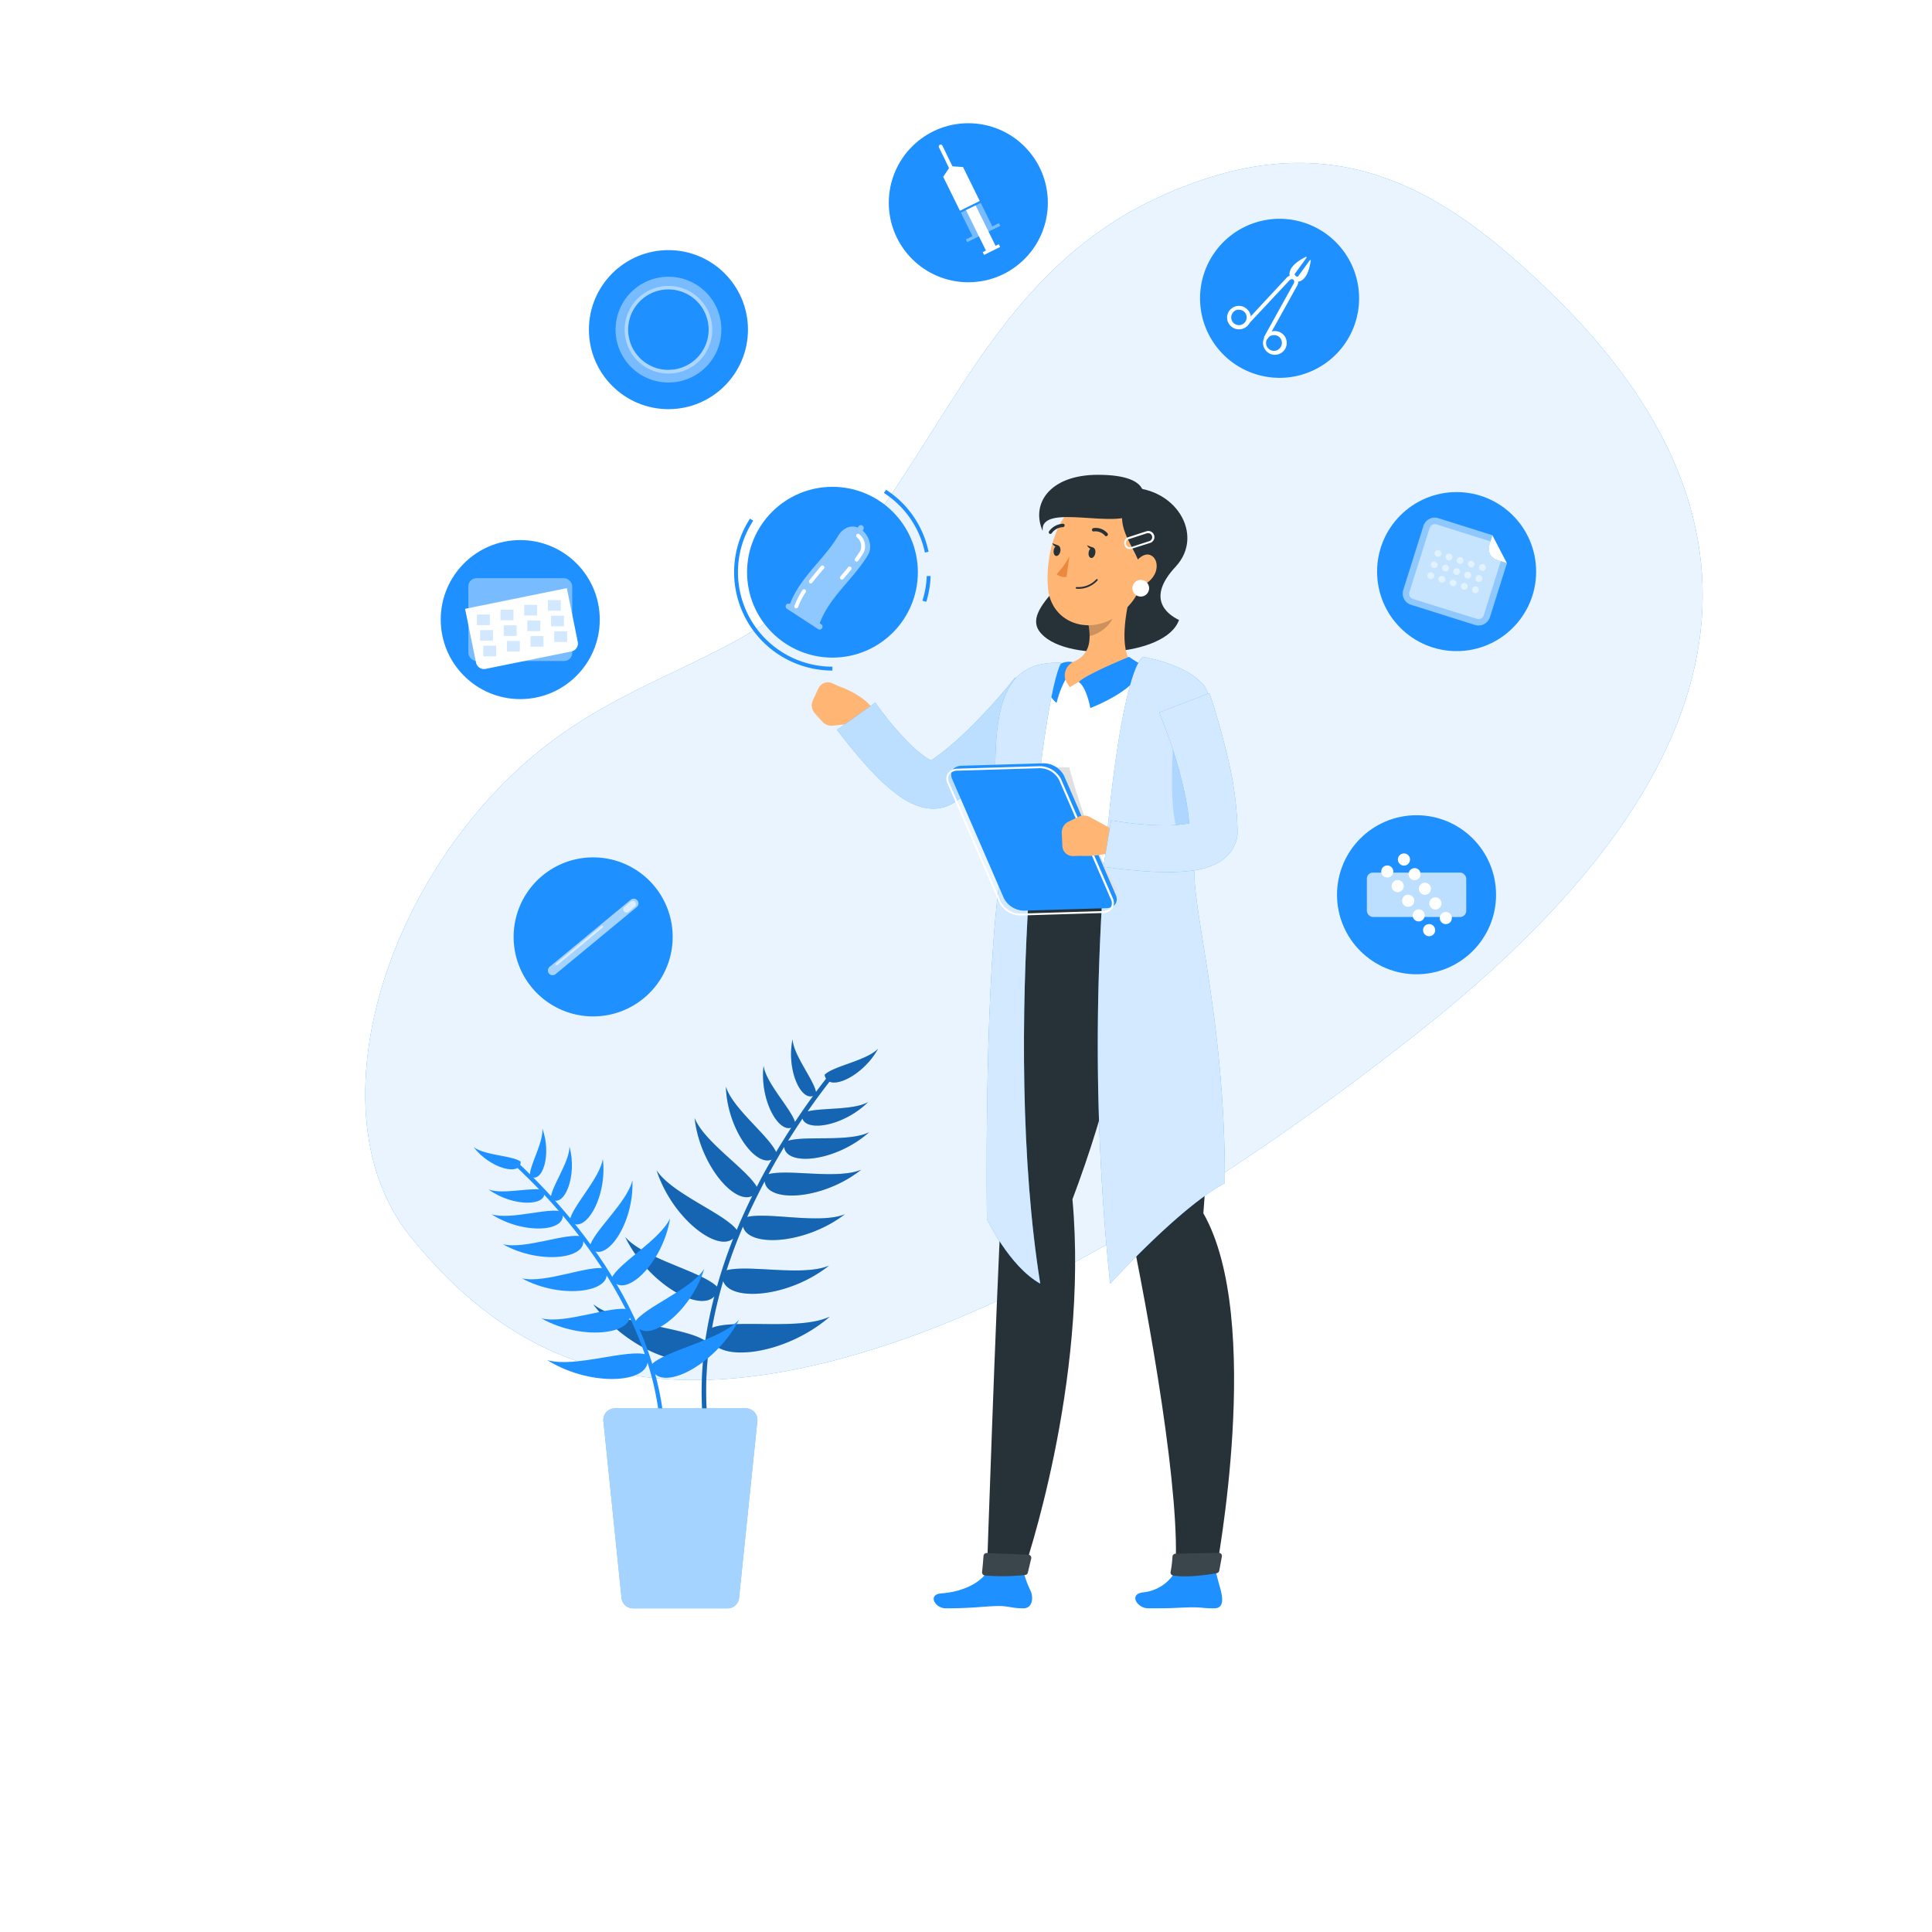 <svg class="animated" id="freepik_stories-contraception-methods" xmlns="http://www.w3.org/2000/svg" viewBox="0 0 500 500" version="1.1" xmlns:xlink="http://www.w3.org/1999/xlink" xmlns:svgjs="http://svgjs.com/svgjs"><style>svg#freepik_stories-contraception-methods:not(.animated) .animable {opacity: 0;}svg#freepik_stories-contraception-methods.animated #freepik--contraception-methods--inject-69 {animation: 1.5s Infinite  linear wind;animation-delay: 0s;}svg#freepik_stories-contraception-methods.animated #freepik--Character--inject-69 {animation: 1.5s Infinite  linear floating;animation-delay: 0s;}            @keyframes wind {                0% {                    transform: rotate( 0deg );                }                25% {                    transform: rotate( 1deg );                }                75% {                    transform: rotate( -1deg );                }            }                    @keyframes floating {                0% {                    opacity: 1;                    transform: translateY(0px);                }                50% {                    transform: translateY(-10px);                }                100% {                    opacity: 1;                    transform: translateY(0px);                }            }        .animator-hidden { display: none; }</style><g id="freepik--background-simple--inject-69" class="animable" style="transform-origin: 267.587px 199.665px;"><path d="M106.09,319.86c-23.77-29.66-9-85.76,27-119.87,31.44-29.75,65.25-26.63,92.7-65,25.58-35.75,39.05-74,87.62-89.17C351.64,33.9,377.82,53.08,401,75.44c63.42,61.16,49.62,125.45-33.24,191.18C328.16,298,276.15,332.78,229.3,348.13,173.08,366.55,135.55,356.64,106.09,319.86Z" style="fill: #1e90ff; transform-origin: 267.587px 199.665px;" id="elu5uwaqhyxp" class="animable"></path><g id="elpj14b9b9le"><path d="M106.09,319.86c-23.77-29.66-9-85.76,27-119.87,31.44-29.75,65.25-26.63,92.7-65,25.58-35.75,39.05-74,87.62-89.17C351.64,33.9,377.82,53.08,401,75.44c63.42,61.16,49.62,125.45-33.24,191.18C328.16,298,276.15,332.78,229.3,348.13,173.08,366.55,135.55,356.64,106.09,319.86Z" style="fill: rgb(255, 255, 255); opacity: 0.9; transform-origin: 267.587px 199.665px;" class="animable" id="eltf8ksed9cbr"></path></g></g><g id="freepik--Shadow--inject-69" class="animable animator-hidden" style="transform-origin: 250px 416.24px;"><ellipse id="freepik--path--inject-69" cx="250" cy="416.24" rx="193.89" ry="11.32" style="fill: rgb(245, 245, 245); transform-origin: 250px 416.24px;" class="animable"></ellipse></g><g id="freepik--contraception-methods--inject-69" class="animable" style="transform-origin: 257.39px 146.97px;"><g id="elbi5rtunglri"><circle cx="250.6" cy="52.47" r="20.58" style="fill: #1e90ff; transform-origin: 250.6px 52.47px; transform: rotate(-2.85deg);" class="animable" id="el22kohm2olfaj"></circle></g><polygon points="253.56 52.01 248.43 54.54 244.1 45.76 245.93 43.01 249.23 43.23 253.56 52.01" style="fill: rgb(255, 255, 255); transform-origin: 248.83px 48.775px;" id="elyoqcx71gfl" class="animable"></polygon><path d="M246.47,44.6a.51.51,0,0,1-.45-.27L243,38.14a.5.5,0,0,1,.9-.44l3,6.18a.5.5,0,0,1-.23.67A.42.42,0,0,1,246.47,44.6Z" style="fill: rgb(255, 255, 255); transform-origin: 244.95px 41.01px;" id="eld5aqffop9hg" class="animable"></path><g id="elmn3zvnoo43k"><polygon points="256.81 58.59 253.81 52.5 248.68 55.03 251.68 61.12 249.96 61.97 250.31 62.67 258.87 58.44 258.53 57.74 256.81 58.59" style="fill: rgb(255, 255, 255); opacity: 0.4; transform-origin: 253.775px 57.585px;" class="animable" id="el4wgkxoa3pw3"></polygon></g><polygon points="257.65 63.62 252.49 53.16 250 54.38 255.16 64.84 254.32 65.26 254.68 65.97 258.83 63.92 258.48 63.2 257.65 63.62" style="fill: rgb(255, 255, 255); transform-origin: 254.415px 59.565px;" id="elj43rpvi7ehh" class="animable"></polygon><path d="M347.82,89.28a20.58,20.58,0,1,1-4.59-28.74A20.58,20.58,0,0,1,347.82,89.28Z" style="fill: #1e90ff; transform-origin: 331.155px 77.205px;" id="els4173d86kc" class="animable"></path><path d="M338.13,66.69,334.28,72a.16.16,0,0,1-.26,0c-.38-.65-1.23-2.91,3.91-5.53A.16.16,0,0,1,338.13,66.69Z" style="fill: rgb(255, 255, 255); transform-origin: 335.934px 69.263px;" id="elz99a20jafqa" class="animable"></path><path d="M327.65,87.79a.53.53,0,0,1-.24-.06.49.49,0,0,1-.19-.68l7.59-13.69a.87.87,0,0,0,0-.91l-.7-1a.49.49,0,0,1,.13-.69.5.5,0,0,1,.69.12l.7,1a1.87,1.87,0,0,1,.1,2l-7.6,13.7A.5.5,0,0,1,327.65,87.79Z" style="fill: rgb(255, 255, 255); transform-origin: 331.562px 79.233px;" id="elvgkkot892si" class="animable"></path><path d="M329.7,91.81a3.07,3.07,0,1,1,.48,0A2.59,2.59,0,0,1,329.7,91.81Zm0-5.06a1.83,1.83,0,0,0-.33,0,2,2,0,0,0-1.32.82,2,2,0,0,0,.45,2.83,2,2,0,0,0,2.84-.45h0a2,2,0,0,0-1.64-3.22Z" style="fill: rgb(255, 255, 255); transform-origin: 329.94px 88.75px;" id="el8ymstmvsrxc" class="animable"></path><path d="M339,67.31l-3.85,5.31a.15.15,0,0,0,.08.24c.74.17,3.16.26,4-5.44A.15.15,0,0,0,339,67.31Z" style="fill: rgb(255, 255, 255); transform-origin: 337.173px 70.099px;" id="eljlfdmkcj9cn" class="animable"></path><path d="M322.67,84.18a.48.48,0,0,1-.34-.14.48.48,0,0,1,0-.7L333,71.85a1.85,1.85,0,0,1,1.89-.51l1.17.35a.49.49,0,0,1,.34.62.5.5,0,0,1-.62.33l-1.17-.35a.87.87,0,0,0-.88.24L323,84A.52.52,0,0,1,322.67,84.18Z" style="fill: rgb(255, 255, 255); transform-origin: 329.301px 77.72px;" id="el3odq1ic21ch" class="animable"></path><path d="M320.61,85.23a3,3,0,0,1-1.77-.58,3,3,0,0,1-.68-4.24h0a3.05,3.05,0,0,1,2-1.21,3,3,0,0,1,2.25.54,3,3,0,0,1-1.3,5.45A3.88,3.88,0,0,1,320.61,85.23Zm0-5.07a1.84,1.84,0,0,0-.33,0A2,2,0,0,0,319,81h0a2,2,0,1,0,2.84-.45A2,2,0,0,0,320.62,80.16Zm-2.06.55h0Z" style="fill: rgb(255, 255, 255); transform-origin: 320.642px 82.196px;" id="el2f2ysh5sm2b" class="animable"></path><g id="elaq3sfq1ian"><circle cx="376.97" cy="147.93" r="20.58" style="fill: #1e90ff; transform-origin: 376.97px 147.93px; transform: rotate(-14.13deg);" class="animable" id="elg3ct4u3fg8o"></circle></g><g id="el5hsm0n4q9tk"><path d="M390,145.74l-4.41,14a3.09,3.09,0,0,1-3.85,2l-16.58-5.22a3.07,3.07,0,0,1-2-3.85l5.22-16.57a3.07,3.07,0,0,1,3.85-2l14,4.41-.8,2.56a3.07,3.07,0,0,0,2,3.85Z" style="fill: rgb(255, 255, 255); opacity: 0.5; transform-origin: 376.509px 147.918px;" class="animable" id="el86ipzp1sq8x"></path></g><g id="eltbs40f34ac"><path d="M388.4,145.24l-4.41,14a1.41,1.41,0,0,1-1.76.92L365.66,155a1.42,1.42,0,0,1-.92-1.76L370,136.62a1.4,1.4,0,0,1,1.76-.91l14,4.41-.3,1a3.07,3.07,0,0,0,2,3.85Z" style="fill: rgb(255, 255, 255); opacity: 0.5; transform-origin: 376.54px 147.933px;" class="animable" id="elbz6qp9diufw"></path></g><g id="eliwzs46zsh8"><path d="M377.81,148.2a.88.88,0,1,1-.57-1.11A.89.89,0,0,1,377.81,148.2Z" style="fill: rgb(255, 255, 255); opacity: 0.5; transform-origin: 376.972px 147.928px;" class="animable" id="eliq39x5fza8"></path></g><g id="ely67oytju8um"><path d="M376.91,151.08a.88.88,0,0,1-1.11.58.9.9,0,0,1-.58-1.11.89.89,0,0,1,1.69.53Z" style="fill: rgb(255, 255, 255); opacity: 0.5; transform-origin: 376.056px 150.856px;" class="animable" id="elsiuw7ijodss"></path></g><g id="ell6540shiqje"><path d="M378.72,145.32a.88.88,0,1,1-.57-1.11A.88.88,0,0,1,378.72,145.32Z" style="fill: rgb(255, 255, 255); opacity: 0.5; transform-origin: 377.883px 145.049px;" class="animable" id="elk5ekambfk6"></path></g><g id="els2u83l3039e"><path d="M380.7,149.11a.88.88,0,0,1-1.11.57.88.88,0,0,1,.53-1.68A.89.89,0,0,1,380.7,149.11Z" style="fill: rgb(255, 255, 255); opacity: 0.5; transform-origin: 379.857px 148.841px;" class="animable" id="el3maobvv6esv"></path></g><g id="el0f3ujpts7tw"><path d="M379.79,152a.88.88,0,1,1-1.68-.53.88.88,0,0,1,1.68.53Z" style="fill: rgb(255, 255, 255); opacity: 0.5; transform-origin: 378.95px 151.735px;" class="animable" id="el8alvm8ooq1v"></path></g><g id="elffuc80unbsp"><path d="M381.61,146.22a.88.88,0,0,1-1.11.58.9.9,0,0,1-.58-1.11.89.89,0,0,1,1.69.53Z" style="fill: rgb(255, 255, 255); opacity: 0.5; transform-origin: 380.756px 145.996px;" class="animable" id="elmnt6sn6zei"></path></g><g id="elfv8fm43k6bu"><path d="M383.58,150a.88.88,0,0,1-1.68-.52.88.88,0,1,1,1.68.52Z" style="fill: rgb(255, 255, 255); opacity: 0.5; transform-origin: 382.75px 149.707px;" class="animable" id="elgy9q0ylvmpr"></path></g><g id="eloarz0wuwhcq"><path d="M382.67,152.9a.88.88,0,1,1-.57-1.11A.89.89,0,0,1,382.67,152.9Z" style="fill: rgb(255, 255, 255); opacity: 0.5; transform-origin: 381.832px 152.628px;" class="animable" id="elh0w57i98p46"></path></g><g id="el1lejvlcnb4r"><path d="M384.49,147.13a.88.88,0,1,1-.58-1.11A.89.89,0,0,1,384.49,147.13Z" style="fill: rgb(255, 255, 255); opacity: 0.5; transform-origin: 383.651px 146.861px;" class="animable" id="el1pg413d99dr"></path></g><g id="elub2sy3gdsb8"><path d="M374.93,147.29a.88.88,0,1,1-.58-1.11A.89.89,0,0,1,374.93,147.29Z" style="fill: rgb(255, 255, 255); opacity: 0.5; transform-origin: 374.091px 147.021px;" class="animable" id="eleyjbma4frna"></path></g><g id="eluo43bi7yyho"><path d="M374,150.18a.88.88,0,1,1-.57-1.11A.88.88,0,0,1,374,150.18Z" style="fill: rgb(255, 255, 255); opacity: 0.5; transform-origin: 373.163px 149.908px;" class="animable" id="el5dfzev5vwab"></path></g><g id="eloq6hxfv53vj"><path d="M375.84,144.41a.88.88,0,0,1-1.11.57.88.88,0,0,1,.53-1.68A.89.89,0,0,1,375.84,144.41Z" style="fill: rgb(255, 255, 255); opacity: 0.5; transform-origin: 374.998px 144.141px;" class="animable" id="elag56mi6a0nu"></path></g><g id="elurnt1bjtnl"><path d="M372.05,146.38a.88.88,0,0,1-1.11.58.9.9,0,0,1-.58-1.11.89.89,0,0,1,1.69.53Z" style="fill: rgb(255, 255, 255); opacity: 0.5; transform-origin: 371.196px 146.156px;" class="animable" id="elv4fipcuv5k"></path></g><g id="elherbyoihoq8"><path d="M371.14,149.27a.88.88,0,0,1-1.11.57.88.88,0,0,1,.53-1.68A.89.89,0,0,1,371.14,149.27Z" style="fill: rgb(255, 255, 255); opacity: 0.5; transform-origin: 370.297px 149.001px;" class="animable" id="el6vj55lfes4f"></path></g><g id="elo8xztg3brkp"><path d="M373,143.5a.88.88,0,1,1-.57-1.11A.89.89,0,0,1,373,143.5Z" style="fill: rgb(255, 255, 255); opacity: 0.5; transform-origin: 372.162px 143.229px;" class="animable" id="elbros2d5kalv"></path></g><path d="M386.23,138.52l-.81,2.56a3.09,3.09,0,0,0,2,3.85l2.56.81Z" style="fill: rgb(255, 255, 255); transform-origin: 387.631px 142.13px;" id="elb8mhyy617i" class="animable"></path><g id="eliwp4ob88m9m"><circle cx="172.99" cy="85.31" r="20.58" style="fill: #1e90ff; transform-origin: 172.99px 85.31px; transform: rotate(-22.5deg);" class="animable" id="elhtvta6hd62v"></circle></g><g id="elfganvro0keo"><g style="opacity: 0.4; transform-origin: 173px 85.31px;" class="animable" id="el21bbzrte8gl"><path d="M173,71.62a13.69,13.69,0,1,0,13.69,13.69A13.68,13.68,0,0,0,173,71.62Zm0,24.1A10.42,10.42,0,1,1,183.4,85.31,10.41,10.41,0,0,1,173,95.72Z" style="fill: rgb(255, 255, 255); transform-origin: 173px 85.31px;" id="el7sepnjixav3" class="animable"></path></g></g><g id="el1zcn5u6getv"><g style="opacity: 0.4; transform-origin: 173px 85.34px;" class="animable" id="elnlvi1yw1ejf"><path d="M173,74a11.34,11.34,0,1,0,11.34,11.34A11.34,11.34,0,0,0,173,74Zm0,21.75A10.42,10.42,0,1,1,183.4,85.31,10.41,10.41,0,0,1,173,95.72Z" style="fill: rgb(255, 255, 255); transform-origin: 173px 85.34px;" id="el1j4z1cdf2dt" class="animable"></path></g></g><g id="elvrakri79bf"><circle cx="366.6" cy="231.56" r="20.58" style="fill: #1e90ff; transform-origin: 366.6px 231.56px; transform: rotate(-80.59deg);" class="animable" id="elcm3f493boj"></circle></g><g id="elfxhilokq48q"><rect x="353.74" y="225.82" width="25.72" height="11.5" rx="1.58" style="fill: rgb(255, 255, 255); opacity: 0.7; transform-origin: 366.6px 231.57px; transform: rotate(54.41deg);" class="animable" id="el5oz641gde3l"></rect></g><path d="M369.68,231.29a1.57,1.57,0,1,1,.36-2.19A1.58,1.58,0,0,1,369.68,231.29Z" style="fill: rgb(255, 255, 255); transform-origin: 368.762px 230.015px;" id="elbcld7ax9kt9" class="animable"></path><path d="M365.35,234.39a1.57,1.57,0,1,1,.36-2.19A1.56,1.56,0,0,1,365.35,234.39Z" style="fill: rgb(255, 255, 255); transform-origin: 364.436px 233.115px;" id="elpvca324gp7" class="animable"></path><path d="M372.39,235.08a1.57,1.57,0,1,1,.36-2.19A1.57,1.57,0,0,1,372.39,235.08Z" style="fill: rgb(255, 255, 255); transform-origin: 371.474px 233.805px;" id="el8u1fuw34z6b" class="animable"></path><path d="M368.06,238.17a1.56,1.56,0,1,1,.36-2.18A1.56,1.56,0,0,1,368.06,238.17Z" style="fill: rgb(255, 255, 255); transform-origin: 367.153px 236.901px;" id="elzswaoofjnpj" class="animable"></path><path d="M375.1,238.86a1.57,1.57,0,1,1,.36-2.18A1.58,1.58,0,0,1,375.1,238.86Z" style="fill: rgb(255, 255, 255); transform-origin: 374.177px 237.588px;" id="elt2pq4ps053h" class="animable"></path><path d="M370.77,242a1.57,1.57,0,1,1,.36-2.19A1.57,1.57,0,0,1,370.77,242Z" style="fill: rgb(255, 255, 255); transform-origin: 369.854px 240.725px;" id="el403uoh1kcgp" class="animable"></path><path d="M367,227.5a1.56,1.56,0,1,1,.36-2.18A1.57,1.57,0,0,1,367,227.5Z" style="fill: rgb(255, 255, 255); transform-origin: 366.091px 226.231px;" id="el5hf7khc9uud" class="animable"></path><path d="M362.64,230.6a1.57,1.57,0,1,1,.36-2.18A1.55,1.55,0,0,1,362.64,230.6Z" style="fill: rgb(255, 255, 255); transform-origin: 361.723px 229.328px;" id="el7s5qxex0xba" class="animable"></path><path d="M364.26,223.72a1.57,1.57,0,1,1,.36-2.19A1.58,1.58,0,0,1,364.26,223.72Z" style="fill: rgb(255, 255, 255); transform-origin: 363.342px 222.445px;" id="el60r42wkwbb" class="animable"></path><path d="M359.93,226.81a1.56,1.56,0,1,1,.36-2.18A1.55,1.55,0,0,1,359.93,226.81Z" style="fill: rgb(255, 255, 255); transform-origin: 359.025px 225.541px;" id="el3av65p0lbck" class="animable"></path><path d="M166.62,258.33a20.58,20.58,0,1,1,2.73-29A20.58,20.58,0,0,1,166.62,258.33Z" style="fill: #1e90ff; transform-origin: 153.509px 242.467px;" id="el5ofznpwt9y2" class="animable"></path><g id="ely6lay7o9xi"><path d="M142.07,251.94h0a1.23,1.23,0,0,1,.16-1.72l21-17.36a1.22,1.22,0,0,1,1.72.16h0a1.22,1.22,0,0,1-.16,1.72l-21,17.36A1.22,1.22,0,0,1,142.07,251.94Z" style="fill: rgb(255, 255, 255); opacity: 0.6; transform-origin: 153.512px 242.48px;" class="animable" id="elz5xlykj4g7"></path></g><g id="el1db5n4iqvv9"><path d="M161.49,235.87h0a.82.82,0,0,1,.11-1.16l1.64-1.36a.83.83,0,0,1,1.16.11h0a.84.84,0,0,1-.11,1.16L162.64,236A.81.81,0,0,1,161.49,235.87Z" style="fill: rgb(255, 255, 255); opacity: 0.6; transform-origin: 162.941px 234.673px;" class="animable" id="el5ldq5n3rpsr"></path></g><g id="el0xfigpa0f0ac"><path d="M143.87,249.75h0a.28.28,0,0,1,0-.39l11.73-9.71a.28.28,0,0,1,.39,0h0a.28.28,0,0,1,0,.39l-11.73,9.71A.28.28,0,0,1,143.87,249.75Z" style="fill: rgb(255, 255, 255); opacity: 0.6; transform-origin: 149.93px 244.7px;" class="animable" id="elw4jcl72r6i"></path></g><g id="elvxgfs04wi9p"><circle cx="134.64" cy="160.35" r="20.58" style="fill: #1e90ff; transform-origin: 134.64px 160.35px; transform: rotate(-86.46deg);" class="animable" id="elx0iu4p7cid"></circle></g><g id="el3tqn4y7rfa4"><rect x="121.21" y="149.63" width="26.88" height="21.44" rx="2.1" style="fill: rgb(255, 255, 255); opacity: 0.4; transform-origin: 134.65px 160.35px; transform: rotate(-11.49deg);" class="animable" id="elibq71wcoxs"></rect></g><path d="M120.36,157.56l2.83,13.91a2.11,2.11,0,0,0,2.48,1.64l22.22-4.52a2.1,2.1,0,0,0,1.64-2.47l-2.83-13.91Z" style="fill: rgb(255, 255, 255); transform-origin: 134.965px 162.681px;" id="el2lwjg168jul" class="animable"></path><g id="el9o36gykrzb"><rect x="135.66" y="156.54" width="3.35" height="2.75" style="fill: #1e90ff; opacity: 0.2; transform-origin: 137.335px 157.915px; transform: rotate(-11.49deg);" class="animable" id="ela07nyy394qn"></rect></g><g id="el468ggmofee"><rect x="136.48" y="160.58" width="3.35" height="2.75" style="fill: #1e90ff; opacity: 0.2; transform-origin: 138.155px 161.955px; transform: rotate(-11.49deg);" class="animable" id="elatlje71qmsq"></rect></g><g id="elyjg7x71gxtf"><rect x="141.78" y="155.3" width="3.35" height="2.75" style="fill: #1e90ff; opacity: 0.2; transform-origin: 143.455px 156.675px; transform: rotate(-11.49deg);" class="animable" id="elx2pmo8e2df"></rect></g><g id="el81kemq8xfed"><rect x="142.6" y="159.34" width="3.35" height="2.75" style="fill: #1e90ff; opacity: 0.2; transform-origin: 144.275px 160.715px; transform: rotate(-11.49deg);" class="animable" id="elbbdqoaq0orm"></rect></g><g id="eln5hqf5retdt"><rect x="129.54" y="157.78" width="3.35" height="2.75" style="fill: #1e90ff; opacity: 0.2; transform-origin: 131.215px 159.155px; transform: rotate(-11.49deg);" class="animable" id="elnnjmjjpproa"></rect></g><g id="elpiz34expxo"><rect x="130.36" y="161.83" width="3.35" height="2.75" style="fill: #1e90ff; opacity: 0.2; transform-origin: 132.035px 163.205px; transform: rotate(-11.49deg);" class="animable" id="elo3d5x1o70vd"></rect></g><g id="elt47u6lf61n"><rect x="123.42" y="159.03" width="3.35" height="2.75" style="fill: #1e90ff; opacity: 0.2; transform-origin: 125.095px 160.405px; transform: rotate(-11.49deg);" class="animable" id="elexgcakxicz"></rect></g><g id="eltqa2shi7jrf"><rect x="124.24" y="163.07" width="3.35" height="2.75" style="fill: #1e90ff; opacity: 0.2; transform-origin: 125.915px 164.445px; transform: rotate(-11.49deg);" class="animable" id="el99j2mp34qov"></rect></g><g id="elop3ryxkuqt"><rect x="137.3" y="164.62" width="3.35" height="2.75" style="fill: #1e90ff; opacity: 0.2; transform-origin: 138.975px 165.995px; transform: rotate(-11.49deg);" class="animable" id="elqxafcr9rhsa"></rect></g><g id="elqns235v618q"><rect x="143.43" y="163.38" width="3.35" height="2.75" style="fill: #1e90ff; opacity: 0.2; transform-origin: 145.105px 164.755px; transform: rotate(-11.49deg);" class="animable" id="elmixt1oht7k8"></rect></g><g id="elkf4juvd95nn"><rect x="131.18" y="165.87" width="3.35" height="2.75" style="fill: #1e90ff; opacity: 0.2; transform-origin: 132.855px 167.245px; transform: rotate(-11.49deg);" class="animable" id="elqfl0a9tlqe8"></rect></g><g id="el6temc86gp92"><rect x="125.06" y="167.11" width="3.35" height="2.75" style="fill: #1e90ff; opacity: 0.2; transform-origin: 126.735px 168.485px; transform: rotate(-11.49deg);" class="animable" id="eltt9lsbw0lrc"></rect></g></g><g id="freepik--Character--inject-69" class="animable" style="transform-origin: 255.133px 269.558px;"><path d="M290.93,126.21c13.24-.74,21,12.21,13.32,20.45s-2.22,12.29.87,13.79c-3.38,9.74-30.44,11.08-36.18,2.86-4.82-6.9,14-15.78,9.46-23.31S280.63,126,290.93,126.21Z" style="fill: rgb(38, 50, 56); transform-origin: 287.717px 147.443px;" id="el2fho0wpmwc7" class="animable"></path><path d="M210.9,184.63l1.86,2.09a3.25,3.25,0,0,0,2.78,1.08l4.89-.52a6.09,6.09,0,0,0,4.66-3.07l.59-1.06c-2.84-3.68-8.63-5.57-8.63-5.57l-1.59-.72a2.71,2.71,0,0,0-3.64,1.27l-1.47,3.13A3.12,3.12,0,0,0,210.9,184.63Z" style="fill: rgb(255, 181, 115); transform-origin: 217.881px 182.201px;" id="elxkb1s18yygd" class="animable"></path><path d="M273.44,184.15c-1.07,1.2-2,2.24-3.07,3.33s-2.05,2.12-3.09,3.17c-2.09,2.09-4.2,4.16-6.4,6.16a93.73,93.73,0,0,1-14.55,11.25l-.05,0a4,4,0,0,1-.4.22,10.14,10.14,0,0,1-4.68,1,12.36,12.36,0,0,1-3.57-.69,19.49,19.49,0,0,1-4.67-2.43,45,45,0,0,1-6.35-5.51c-1.86-1.88-3.57-3.8-5.2-5.76s-3.19-3.87-4.79-6l9.9-7.05c1.24,1.74,2.69,3.65,4.12,5.38s3,3.43,4.51,5a33.12,33.12,0,0,0,4.64,3.9,7.79,7.79,0,0,0,1.74.9c.15.05.18,0,0,0a2.37,2.37,0,0,0-1.17.26l-.45.24a62.3,62.3,0,0,0,6.12-4.6c2-1.7,4-3.55,5.89-5.47s3.79-3.91,5.61-5.95c.9-1,1.8-2.06,2.68-3.11s1.77-2.13,2.53-3.1Z" style="fill: #1e90ff; transform-origin: 245.03px 192.287px;" id="el9qmxa4x9e3b" class="animable"></path><g id="elr166lhr57bb"><path d="M273.44,184.15c-1.07,1.2-2,2.24-3.07,3.33s-2.05,2.12-3.09,3.17c-2.09,2.09-4.2,4.16-6.4,6.16a93.73,93.73,0,0,1-14.55,11.25l-.05,0a4,4,0,0,1-.4.22,10.14,10.14,0,0,1-4.68,1,12.36,12.36,0,0,1-3.57-.69,19.49,19.49,0,0,1-4.67-2.43,45,45,0,0,1-6.35-5.51c-1.86-1.88-3.57-3.8-5.2-5.76s-3.19-3.87-4.79-6l9.9-7.05c1.24,1.74,2.69,3.65,4.12,5.38s3,3.43,4.51,5a33.12,33.12,0,0,0,4.64,3.9,7.79,7.79,0,0,0,1.74.9c.15.05.18,0,0,0a2.37,2.37,0,0,0-1.17.26l-.45.24a62.3,62.3,0,0,0,6.12-4.6c2-1.7,4-3.55,5.89-5.47s3.79-3.91,5.61-5.95c.9-1,1.8-2.06,2.68-3.11s1.77-2.13,2.53-3.1Z" style="fill: rgb(255, 255, 255); opacity: 0.7; transform-origin: 245.03px 192.287px;" class="animable" id="el16c8rquk0zih"></path></g><path d="M297.14,416.23c7,0,6.46-.11,10.37-.24,3.35-.12,4.14.3,6.82.24,2.25-.05,2.22-2.2,1.6-4.67-.32-1.24-.81-2.76-1.24-4.77H304.13a10.86,10.86,0,0,1-8.35,5.32C292,412.61,294.37,416.23,297.14,416.23Z" style="fill: #1e90ff; transform-origin: 305.055px 411.513px;" id="el2fdlu6w9es4" class="animable"></path><path d="M244.73,416.23c6.83,0,9.13-.45,13-.58,3.3-.12,3.81.58,7.15.58,2.21,0,2.63-2.49,1.91-4.36a28.7,28.7,0,0,1-1.91-5.08h-9.43c-1.84,3-6.57,5.2-11.77,5.57C239.93,412.63,242,416.23,244.73,416.23Z" style="fill: #1e90ff; transform-origin: 254.377px 411.51px;" id="el5bz205xoqfj" class="animable"></path><path d="M261.43,230s-3.66,49.16-2.21,80.38c-1.56,29.31-3.8,96.43-3.8,96.43.16,1.5,8.05.9,9.43,0,0,0,17-48.89,12.7-96.43C296.23,260.78,294.14,230,294.14,230Z" style="fill: rgb(38, 50, 56); transform-origin: 274.815px 318.862px;" id="elwldtxmpx36h" class="animable"></path><path d="M271.24,230s14.51,55.49,20.27,82.74c6.06,28.61,14.24,75.06,12.62,94.07,1.6.95,7.33,1,10.56,0,0,0,12.47-65.26-3.26-92.81,5.5-67.79-12.47-84-12.47-84Z" style="fill: rgb(38, 50, 56); transform-origin: 295.31px 318.771px;" id="elj0k6p1rx9n9" class="animable"></path><path d="M303.44,402.83a28.59,28.59,0,0,1-.47,3.91.78.78,0,0,0,.65,1c3.85.62,9.47-.28,11.25-.6a.82.82,0,0,0,.67-.67l.68-3.65a.79.79,0,0,0-.8-.94l-11.17.21A.83.83,0,0,0,303.44,402.83Z" style="fill: rgb(38, 50, 56); transform-origin: 309.585px 404.916px;" id="el5pi3n91kajt" class="animable"></path><g id="el6kn9m31otkp"><path d="M303.44,402.83a28.59,28.59,0,0,1-.47,3.91.78.78,0,0,0,.65,1c3.85.62,9.47-.28,11.25-.6a.82.82,0,0,0,.67-.67l.68-3.65a.79.79,0,0,0-.8-.94l-11.17.21A.83.83,0,0,0,303.44,402.83Z" style="fill: rgb(255, 255, 255); opacity: 0.1; transform-origin: 309.585px 404.916px;" class="animable" id="el2vnjgxex6oy"></path></g><path d="M254.54,402.66c-.08,1-.22,2.83-.38,4.17a.81.81,0,0,0,.7.9,56,56,0,0,0,10.41-.12A.81.81,0,0,0,266,407l.87-3.65a.82.82,0,0,0-.76-1l-10.71-.42A.79.79,0,0,0,254.54,402.66Z" style="fill: rgb(38, 50, 56); transform-origin: 260.522px 404.921px;" id="el8qvpbap7pdv" class="animable"></path><g id="el9hddghhq82"><path d="M254.54,402.66c-.08,1-.22,2.83-.38,4.17a.81.81,0,0,0,.7.9,56,56,0,0,0,10.41-.12A.81.81,0,0,0,266,407l.87-3.65a.82.82,0,0,0-.76-1l-10.71-.42A.79.79,0,0,0,254.54,402.66Z" style="fill: rgb(255, 255, 255); opacity: 0.1; transform-origin: 260.522px 404.921px;" class="animable" id="eltufhhbwqqr"></path></g><path d="M259.31,185.79a167.31,167.31,0,0,0,.24,17.17c.29,7.46.8,14.79,1.88,27H299c-.75-10.58.48-22.62,7.22-46.41a8.76,8.76,0,0,0-7.49-11.38c-1.49-.15-3.06-.27-4.68-.35a118.08,118.08,0,0,0-17,0c-1.86.17-3.77.4-5.61.65A14.12,14.12,0,0,0,259.31,185.79Z" style="fill: rgb(255, 255, 255); transform-origin: 282.914px 200.737px;" id="elvdcsqk6uc8" class="animable"></path><path d="M292.81,152.65c-1.48,5.48-3.3,15.53.26,19.19,0,0-5.19-.78-16.22,6-3.19-4.58-.82-6-.82-6,6.22-1.46,6.4-6,5.66-10.26Z" style="fill: rgb(255, 181, 115); transform-origin: 284.127px 165.245px;" id="el5m4e6zkptq" class="animable"></path><path d="M279.17,176.5c2.07,1.38,3,6.74,3,6.74s13.72-5.19,13.22-11.25a35.16,35.16,0,0,1-3.19-2S281.29,174.41,279.17,176.5Z" style="fill: #1e90ff; transform-origin: 287.287px 176.615px;" id="elwcukbevr3s" class="animable"></path><path d="M275.72,175.92a23.5,23.5,0,0,0-2.27,6c-5.51-4.55.9-10.07.9-10.07a4.65,4.65,0,0,1,3.28-.47A3.88,3.88,0,0,0,275.72,175.92Z" style="fill: #1e90ff; transform-origin: 274.422px 176.593px;" id="el6jr5zv6b3ax" class="animable"></path><g id="elmlge4r9v52s"><path d="M288.28,156.29l-6.59,5.29a17.36,17.36,0,0,1,.3,3c2.36-.34,5.76-2.9,6.19-5.34A8.29,8.29,0,0,0,288.28,156.29Z" style="opacity: 0.2; transform-origin: 285.029px 160.435px;" class="animable" id="elibwuv4qws1s"></path></g><path d="M297.49,141.65c-1.66,8.85-2.18,12.62-7.23,16.87-7.6,6.39-18,3-19-6-.89-8.12,2-21.24,11.1-24.16A11.53,11.53,0,0,1,297.49,141.65Z" style="fill: rgb(255, 181, 115); transform-origin: 284.427px 144.755px;" id="eljcucln6nkno" class="animable"></path><path d="M291.09,130.15c-2.69,7.16,3.07,11.42,4.35,17.61C302.11,143.33,302.58,124.81,291.09,130.15Z" style="fill: rgb(38, 50, 56); transform-origin: 295.268px 138.476px;" id="elwdn4m4jifwa" class="animable"></path><path d="M292.44,142.12a1.58,1.58,0,0,1-.71-.17A1.53,1.53,0,0,1,291,141a1.57,1.57,0,0,1,.09-1.2,1.59,1.59,0,0,1,.91-.78l4.68-1.52a1.57,1.57,0,1,1,1,3h0L292.92,142A1.61,1.61,0,0,1,292.44,142.12Zm4.68-4.16a1,1,0,0,0-.33.06l-4.68,1.52a1.07,1.07,0,0,0-.69,1.34,1.08,1.08,0,0,0,.53.62,1.07,1.07,0,0,0,.82.07l4.68-1.53a1.06,1.06,0,0,0,.68-1.34,1,1,0,0,0-.53-.62A1,1,0,0,0,297.12,138Zm.41,2.32Z" style="fill: rgb(255, 255, 255); transform-origin: 294.842px 139.769px;" id="eljbenvkf141" class="animable"></path><path d="M283.47,143.12c-.11.75-.58,1.33-1.06,1.29s-.78-.67-.68-1.42.59-1.33,1.07-1.29S283.58,142.37,283.47,143.12Z" style="fill: rgb(38, 50, 56); transform-origin: 282.602px 143.055px;" id="elttdxqvnw5g" class="animable"></path><path d="M274.43,142.59c-.11.75-.59,1.33-1.07,1.29s-.78-.67-.67-1.42.58-1.33,1.06-1.29S274.53,141.84,274.43,142.59Z" style="fill: rgb(38, 50, 56); transform-origin: 273.558px 142.525px;" id="el9o6ws5l1uqh" class="animable"></path><path d="M274,141.22l-1.69-.64S273,142.05,274,141.22Z" style="fill: rgb(38, 50, 56); transform-origin: 273.155px 141.027px;" id="elqo6ukmeqbu" class="animable"></path><path d="M276.77,144a22.25,22.25,0,0,1-3.31,4.59,3,3,0,0,0,2.55.69Z" style="fill: rgb(237, 137, 62); transform-origin: 275.115px 146.667px;" id="eltzw455uofo" class="animable"></path><path d="M279.83,152.36a7.37,7.37,0,0,1-1.25,0,.2.2,0,0,1-.18-.24.24.24,0,0,1,.25-.2,6.28,6.28,0,0,0,5.07-2,.21.21,0,0,1,.31,0,.22.22,0,0,1,0,.31A6.66,6.66,0,0,1,279.83,152.36Z" style="fill: rgb(38, 50, 56); transform-origin: 281.245px 151.119px;" id="el0qnin8l68of" class="animable"></path><path d="M298.49,149.17a6.17,6.17,0,0,1-4.21,2.7c-2.12.24-2.66-2.23-1.63-4.46.93-2,3.14-4.55,5.06-3.75S299.82,147.27,298.49,149.17Z" style="fill: rgb(255, 181, 115); transform-origin: 295.745px 147.698px;" id="elsopyza6nd2" class="animable"></path><path d="M297.39,152.23a2.16,2.16,0,1,1-2.16-2.16A2.16,2.16,0,0,1,297.39,152.23Z" style="fill: rgb(255, 255, 255); transform-origin: 295.23px 152.23px;" id="elw1374z50y2i" class="animable"></path><path d="M286.26,138.77a.41.41,0,0,1-.3-.14,3.27,3.27,0,0,0-2.87-1.1.41.41,0,0,1-.49-.34.48.48,0,0,1,.38-.52,4,4,0,0,1,3.64,1.35.44.44,0,0,1-.05.62A.53.53,0,0,1,286.26,138.77Z" style="fill: rgb(38, 50, 56); transform-origin: 284.661px 137.697px;" id="el8k71iivwbje" class="animable"></path><path d="M271.89,138.17a.43.43,0,0,1-.31-.08.44.44,0,0,1-.06-.62,4.66,4.66,0,0,1,3.62-1.92.4.4,0,0,1,.38.46.47.47,0,0,1-.48.42,3.73,3.73,0,0,0-2.85,1.56A.5.5,0,0,1,271.89,138.17Z" style="fill: rgb(38, 50, 56); transform-origin: 273.472px 136.862px;" id="elrwr3ami091" class="animable"></path><path d="M283,141.76l-1.69-.65S282,142.58,283,141.76Z" style="fill: rgb(38, 50, 56); transform-origin: 282.155px 141.559px;" id="elxlt6twnvc3" class="animable"></path><path d="M295.82,170c-4.17,2.86-9.75,33.62-11.35,79.38a600,600,0,0,0,2.83,82.86s18.27-20.08,29.68-26c.22-42.7-8.87-71.87-7.82-82.65s7-40.59,2.43-46.19S295.82,170,295.82,170Z" style="fill: #1e90ff; transform-origin: 300.543px 251.12px;" id="elxr8gb8vavvp" class="animable"></path><g id="elcqn8gv5uxje"><path d="M295.82,170c-4.17,2.86-9.75,33.62-11.35,79.38a600,600,0,0,0,2.83,82.86s18.27-20.08,29.68-26c.22-42.7-8.87-71.87-7.82-82.65s7-40.59,2.43-46.19S295.82,170,295.82,170Z" style="fill: rgb(255, 255, 255); opacity: 0.8; transform-origin: 300.543px 251.12px;" class="animable" id="elkykmbzr9bwk"></path></g><path d="M274.68,171.53c-4.86,7.21-15.61,97-5.47,160.67-8-4.44-13.79-16.7-13.79-16.7s-.79-55.42,3-85.52C257.64,194.64,253.44,170.7,274.68,171.53Z" style="fill: #1e90ff; transform-origin: 265.016px 251.855px;" id="elatjkdxa5m3s" class="animable"></path><g id="elsszz6k9v93k"><path d="M274.68,171.53c-4.86,7.21-15.61,97-5.47,160.67-8-4.44-13.79-16.7-13.79-16.7s-.79-55.42,3-85.52C257.64,194.64,253.44,170.7,274.68,171.53Z" style="fill: rgb(255, 255, 255); opacity: 0.8; transform-origin: 265.016px 251.855px;" class="animable" id="elr6hn1xvis7"></path></g><path d="M289.09,230.41a162.59,162.59,0,0,1-6.83-14.78c-3.08-7.78-5.54-17-5.54-17s-23.32-.88-27.66,1.75c2.54,9.89,13.56,33.75,13.56,33.75S280.25,233.82,289.09,230.41Z" style="fill: rgb(224, 224, 224); transform-origin: 269.075px 216.309px;" id="elku5cbu7y5wb" class="animable"></path><path d="M265.12,235.68l21.2-.64c2.13-.06,3.23-1.62,2.43-3.46l-13.37-30.81a6,6,0,0,0-5.33-3.23l-21.2.64c-2.13.06-3.22,1.62-2.42,3.46l13.37,30.81A6,6,0,0,0,265.12,235.68Z" style="fill: #1e90ff; transform-origin: 267.589px 216.61px;" id="el8n1zcv46upr" class="animable"></path><path d="M264,236.93a6.28,6.28,0,0,1-5.42-3.38L245.2,202.74a2.66,2.66,0,0,1,.08-2.55,3,3,0,0,1,2.57-1.26l21.19-.64a6.28,6.28,0,0,1,5.57,3.38L288,232.48a2.71,2.71,0,0,1-.08,2.56,3,3,0,0,1-2.57,1.25l-21.2.64H264Zm.13-.5v0l21.2-.64a2.55,2.55,0,0,0,2.15-1,2.19,2.19,0,0,0,0-2.09l-13.37-30.81a5.68,5.68,0,0,0-5.09-3.08l-21.2.64a2.57,2.57,0,0,0-2.16,1,2.2,2.2,0,0,0,0,2.09L259,233.35A5.71,5.71,0,0,0,264.12,236.43Z" style="fill: rgb(255, 255, 255); transform-origin: 266.598px 217.61px;" id="el30hyjjmd0rj" class="animable"></path><path d="M276.56,212.63l2.51-1.23a3.28,3.28,0,0,1,3,.06l4.32,2.35a6,6,0,0,1,3.13,4.61l.15,1.21c-4,2.32-10.1,1.86-10.1,1.86l-1.75.06a2.71,2.71,0,0,1-2.88-2.57l-.16-3.45A3.1,3.1,0,0,1,276.56,212.63Z" style="fill: rgb(255, 181, 115); transform-origin: 282.224px 216.311px;" id="el4zslmb6gopf" class="animable"></path><g id="ele4cm44lq63k"><path d="M303.77,189.09c-.84,13.74-.89,26.32,2.78,28.44C310.85,213.3,310.54,207.38,303.77,189.09Z" style="fill: #1e90ff; opacity: 0.2; transform-origin: 306.347px 203.31px;" class="animable" id="elwl7duitvyb"></path></g><path d="M313,179.39c.54,1.54,1,2.91,1.41,4.36s.86,2.86,1.26,4.3c.8,2.88,1.57,5.77,2.22,8.71a85.09,85.09,0,0,1,2.38,18.55,3.39,3.39,0,0,1,0,.45v.06a9.25,9.25,0,0,1-2.16,5.12,10.78,10.78,0,0,1-3.31,2.57,18,18,0,0,1-5.25,1.66,45.7,45.7,0,0,1-8.47.5c-2.67,0-5.25-.21-7.81-.45s-5.05-.51-7.72-.91l2-12c2.16.36,4.56.69,6.84.92s4.6.35,6.82.37a33.92,33.92,0,0,0,6.15-.45,6.85,6.85,0,0,0,1.72-.53c.07,0-.08,0-.42.36a3.29,3.29,0,0,0-.76,1.79l0,.52a57.19,57.19,0,0,0-.83-7.57c-.45-2.6-1.09-5.24-1.79-7.86s-1.52-5.25-2.41-7.85c-.45-1.3-.91-2.6-1.4-3.88s-1-2.61-1.46-3.75Z" style="fill: #1e90ff; transform-origin: 302.914px 202.543px;" id="el4muvqcefoln" class="animable"></path><g id="elgez02ttzs2m"><path d="M313,179.39c.54,1.54,1,2.91,1.41,4.36s.86,2.86,1.26,4.3c.8,2.88,1.57,5.77,2.22,8.71a85.09,85.09,0,0,1,2.38,18.55,3.39,3.39,0,0,1,0,.45v.06a9.25,9.25,0,0,1-2.16,5.12,10.78,10.78,0,0,1-3.31,2.57,18,18,0,0,1-5.25,1.66,45.7,45.7,0,0,1-8.47.5c-2.67,0-5.25-.21-7.81-.45s-5.05-.51-7.72-.91l2-12c2.16.36,4.56.69,6.84.92s4.6.35,6.82.37a33.92,33.92,0,0,0,6.15-.45,6.85,6.85,0,0,0,1.72-.53c.07,0-.08,0-.42.36a3.29,3.29,0,0,0-.76,1.79l0,.52a57.19,57.19,0,0,0-.83-7.57c-.45-2.6-1.09-5.24-1.79-7.86s-1.52-5.25-2.41-7.85c-.45-1.3-.91-2.6-1.4-3.88s-1-2.61-1.46-3.75Z" style="fill: rgb(255, 255, 255); opacity: 0.8; transform-origin: 302.914px 202.543px;" class="animable" id="eln5aaxua0q4"></path></g><path d="M293.79,132.71c-4.51,4.51-24.74-2.8-23.94,4.7-3.12-7,1.79-14.53,14.26-14.53C299.37,122.88,296.53,130,293.79,132.71Z" style="fill: rgb(38, 50, 56); transform-origin: 282.45px 130.145px;" id="el2s66oh3ebf2" class="animable"></path><path d="M239.72,155.76l-1-.3a23.8,23.8,0,0,0,1.12-6.38l1,0A25.35,25.35,0,0,1,239.72,155.76Z" style="fill: #1e90ff; transform-origin: 239.78px 152.42px;" id="el0y803lnwva3q" class="animable"></path><path d="M239.36,143a24.26,24.26,0,0,0-10.6-15.42l.55-.84a25.26,25.26,0,0,1,11,16.05Z" style="fill: #1e90ff; transform-origin: 234.535px 134.87px;" id="el8kmlyob2itq" class="animable"></path><path d="M215.42,173.54a25.45,25.45,0,0,1-21.32-39.32l.83.54a24.46,24.46,0,0,0,20.49,37.78Z" style="fill: #1e90ff; transform-origin: 202.704px 153.88px;" id="el27xnvvpqr6e" class="animable"></path><g id="eljfhz0t5dreb"><circle cx="215.44" cy="148.09" r="22.1" style="fill: #1e90ff; transform-origin: 215.44px 148.09px; transform: rotate(-1.52deg);" class="animable" id="elwao8n508qvq"></circle></g><g id="elnb5ffom848e"><path d="M212.42,161.51l-.29-.19c2.58-6.93,8.81-11.49,12.5-17.7,1.19-2,.39-4.73-1.34-6.27l.18-.38a.77.77,0,0,0-.36-1h0a.77.77,0,0,0-1,.37l-.1.2c-1.91-.76-3.91.17-5.07,2.09-3.69,6.21-9.92,10.77-12.5,17.7h0a.74.74,0,0,0-1,.22.73.73,0,0,0,.22,1l8,5.21a.74.74,0,1,0,.81-1.23Z" style="fill: rgb(255, 255, 255); opacity: 0.5; transform-origin: 214.262px 149.416px;" class="animable" id="el465p5v8z5uf"></path></g><path d="M209.84,151a.5.5,0,0,1-.3-.11.49.49,0,0,1-.09-.7c1-1.23,2-2.47,3-3.67a.5.5,0,1,1,.75.66c-1,1.18-2.06,2.41-3,3.63A.53.53,0,0,1,209.84,151Z" style="fill: rgb(255, 255, 255); transform-origin: 211.341px 148.667px;" id="ely4rmaop0lq" class="animable"></path><path d="M206.08,157.43a.33.33,0,0,1-.17,0,.49.49,0,0,1-.3-.64,21.28,21.28,0,0,1,2.06-4.06.5.5,0,0,1,.85.54,20.21,20.21,0,0,0-2,3.87A.52.52,0,0,1,206.08,157.43Z" style="fill: rgb(255, 255, 255); transform-origin: 207.088px 154.969px;" id="elpo5f8eyqzoj" class="animable"></path><path d="M217.88,150a.51.51,0,0,1-.32-.12.49.49,0,0,1-.06-.7c.7-.81,1.36-1.59,2-2.37a.49.49,0,0,1,.7-.07.5.5,0,0,1,.07.7c-.65.79-1.32,1.58-2,2.38A.5.5,0,0,1,217.88,150Z" style="fill: rgb(255, 255, 255); transform-origin: 218.881px 148.312px;" id="elfxw0b81gvr" class="animable"></path><path d="M221.69,145.34a.52.52,0,0,1-.29-.09.51.51,0,0,1-.11-.7c.52-.73,1-1.42,1.39-2.11a3,3,0,0,0-.9-3.39.5.5,0,1,1,.66-.74,3.93,3.93,0,0,1,1.1,4.65c-.43.71-.9,1.42-1.44,2.18A.51.51,0,0,1,221.69,145.34Z" style="fill: rgb(255, 255, 255); transform-origin: 222.54px 141.738px;" id="elezqrw6tkzqe" class="animable"></path></g><g id="freepik--Plant--inject-69" class="animable" style="transform-origin: 174.915px 342.61px;"><path d="M202.94,296.82c.61,5.19,13.59,3.73,22-3.81-5.23,2.61-16.3.83-21,2.22,1.26-2,2.51-3.93,3.73-5.73,1.26,3.55,10.9,1.77,17-4.29-3.75,2.13-11.72,1.44-15.66,2.42,2-2.9,3.94-5.48,5.66-7.69,2.77,1.18,9.32-2.59,12.59-8.54-3.06,3.14-11.71,4.51-13.85,6.76a2.52,2.52,0,0,0,.38,1c-.83,1.06-1.7,2.21-2.61,3.43-.67-3.27-5.8-9.46-6.07-13.61-1.58,7.63,2,15.88,5.32,14.64-1.49,2.05-3.07,4.29-4.68,6.73-1.21-3.63-7.43-9.94-8.14-14.5-1,8.49,3.61,17.16,7.17,16-1.3,2-2.61,4.1-3.92,6.3-2-4.33-11.23-11.24-13-16.91.32,10.78,7.58,20.76,11.86,18.85q-2,3.39-3.86,7.07c-2.71-4.69-13.63-11.61-16.1-17.83,1.32,12,10.25,22.52,14.92,20.18-1.4,2.83-2.74,5.76-4,8.79-3.36-4.37-16.76-9.33-20.75-15.41,3.95,12.24,15.58,21.27,19.83,17.64a127.89,127.89,0,0,0-4.2,12.44c-4.14-4-18.72-7.13-23.75-12.81,5.87,12,19.12,19.57,23.06,15.34A109.27,109.27,0,0,0,182.52,347c-5.41-3.63-22.29-4.16-29-9.47,8.84,12,24.79,17.77,28.64,12.67a86,86,0,0,0,1.45,28.48l1.13-.26a86.46,86.46,0,0,1-.89-32.19c1.76,6.53,19.31,4.58,30.91-5.49-7.78,3.71-24.46.49-30.48,2.89a111.45,111.45,0,0,1,2.88-12.09c1.87,5.41,17,4.25,27.4-4-6.82,2.89-20.78-.33-26.53,1.21,1.27-3.91,2.7-7.7,4.26-11.34,1.34,5.47,16.11,4.68,26.36-3.16-6.51,2.63-19.66-.6-25.28.69,1.44-3.21,3-6.29,4.52-9.23.6,5.71,15.13,4.86,25-3-6.14,2.62-18.74-.22-24,1.16C200.2,301.45,201.57,299.07,202.94,296.82Z" style="fill: #1e90ff; transform-origin: 190.39px 323.83px;" id="elz31retgkvtn" class="animable"></path><g id="elov532wuh4f"><path d="M202.94,296.82c.61,5.19,13.59,3.73,22-3.81-5.23,2.61-16.3.83-21,2.22,1.26-2,2.51-3.93,3.73-5.73,1.26,3.55,10.9,1.77,17-4.29-3.75,2.13-11.72,1.44-15.66,2.42,2-2.9,3.94-5.48,5.66-7.69,2.77,1.18,9.32-2.59,12.59-8.54-3.06,3.14-11.71,4.51-13.85,6.76a2.52,2.52,0,0,0,.38,1c-.83,1.06-1.7,2.21-2.61,3.43-.67-3.27-5.8-9.46-6.07-13.61-1.58,7.63,2,15.88,5.32,14.64-1.49,2.05-3.07,4.29-4.68,6.73-1.21-3.63-7.43-9.94-8.14-14.5-1,8.49,3.61,17.16,7.17,16-1.3,2-2.61,4.1-3.92,6.3-2-4.33-11.23-11.24-13-16.91.32,10.78,7.58,20.76,11.86,18.85q-2,3.39-3.86,7.07c-2.71-4.69-13.63-11.61-16.1-17.83,1.32,12,10.25,22.52,14.92,20.18-1.4,2.83-2.74,5.76-4,8.79-3.36-4.37-16.76-9.33-20.75-15.41,3.95,12.24,15.58,21.27,19.83,17.64a127.89,127.89,0,0,0-4.2,12.44c-4.14-4-18.72-7.13-23.75-12.81,5.87,12,19.12,19.57,23.06,15.34A109.27,109.27,0,0,0,182.52,347c-5.41-3.63-22.29-4.16-29-9.47,8.84,12,24.79,17.77,28.64,12.67a86,86,0,0,0,1.45,28.48l1.13-.26a86.46,86.46,0,0,1-.89-32.19c1.76,6.53,19.31,4.58,30.91-5.49-7.78,3.71-24.46.49-30.48,2.89a111.45,111.45,0,0,1,2.88-12.09c1.87,5.41,17,4.25,27.4-4-6.82,2.89-20.78-.33-26.53,1.21,1.27-3.91,2.7-7.7,4.26-11.34,1.34,5.47,16.11,4.68,26.36-3.16-6.51,2.63-19.66-.6-25.28.69,1.44-3.21,3-6.29,4.52-9.23.6,5.71,15.13,4.86,25-3-6.14,2.62-18.74-.22-24,1.16C200.2,301.45,201.57,299.07,202.94,296.82Z" style="opacity: 0.3; transform-origin: 190.39px 323.83px;" class="animable" id="el1o1lk4naobt"></path></g><path d="M172,379l-1.08-.07c2.46-36.61-26.3-67-38.78-78.32l.72-.8C145.45,311.3,174.47,342,172,379Z" style="fill: #1e90ff; transform-origin: 152.144px 339.405px;" id="elgtv8nuqczcq" class="animable"></path><path d="M142.52,310.23c0-2.89,4.86-9.41,4.86-13.49C149.47,304.32,146,313,142.52,310.23Z" style="fill: #1e90ff; transform-origin: 145.266px 303.749px;" id="elbqx8praodeu" class="animable"></path><path d="M137.14,304.42c-.26-2.56,3.55-8.73,3.22-12.34C142.82,298.63,140.41,306.55,137.14,304.42Z" style="fill: #1e90ff; transform-origin: 139.248px 298.427px;" id="ell8xxa09fxk" class="animable"></path><path d="M147.42,316c.49-3.64,7.84-11,8.59-16.09C157.26,309.81,151.25,320,147.42,316Z" style="fill: #1e90ff; transform-origin: 151.799px 308.401px;" id="elkab1z60h5eg" class="animable"></path><path d="M152.56,322.79c.88-4.05,9.8-11.62,11.1-17.33C164.18,316.73,156.51,327.7,152.56,322.79Z" style="fill: #1e90ff; transform-origin: 158.123px 314.727px;" id="el6zk4jxwn2g6" class="animable"></path><path d="M158.24,330.86c1.77-4,12.62-9.94,15.18-15.57C171.56,327.07,161.29,336.79,158.24,330.86Z" style="fill: #1e90ff; transform-origin: 165.83px 323.971px;" id="elrt78ynpyokm" class="animable"></path><path d="M164.26,342.2c2.42-3.88,14.52-8.39,18-13.83C178.58,340.26,166.52,348.78,164.26,342.2Z" style="fill: #1e90ff; transform-origin: 173.26px 336.43px;" id="elhwj28hkltv7" class="animable"></path><path d="M168.42,353.32c3.48-3.83,17.87-6.42,22.85-11.77C184.76,354.05,169.6,361.1,168.42,353.32Z" style="fill: #1e90ff; transform-origin: 179.845px 349.063px;" id="el7rv675l03no" class="animable"></path><path d="M140.78,308.06c-2.69-1.05-10.52,1.22-14.34-.23C132.79,312.47,142.11,312.25,140.78,308.06Z" style="fill: #1e90ff; transform-origin: 133.674px 309.514px;" id="eleew5im5srcm" class="animable"></path><path d="M134.75,300.63c-2-1.57-9.29-1.58-12.18-3.76C126.83,302.41,134.84,304.54,134.75,300.63Z" style="fill: #1e90ff; transform-origin: 128.66px 299.749px;" id="elmf6sngv9wj" class="animable"></path><path d="M145.43,313.56c-3.49-1.16-13.29,2.26-18.24.68C135.57,319.71,147.4,318.79,145.43,313.56Z" style="fill: #1e90ff; transform-origin: 136.419px 315.625px;" id="el5mp4uphbzwn" class="animable"></path><path d="M150.63,320c-4-1.07-14.81,3.43-20.48,2C139.94,327.54,153.2,325.71,150.63,320Z" style="fill: #1e90ff; transform-origin: 140.552px 322.586px;" id="elapzutfmss56" class="animable"></path><path d="M156.66,328.29c-4.26-1-15.58,3.95-21.6,2.54C145.53,336.53,159.5,334.32,156.66,328.29Z" style="fill: #1e90ff; transform-origin: 146.047px 331.145px;" id="elnvi8ixs7ghm" class="animable"></path><path d="M162.7,338.9c-4.43-1.16-16.33,3.85-22.6,2.28C150.94,347.31,165.56,345.24,162.7,338.9Z" style="fill: #1e90ff; transform-origin: 151.582px 341.79px;" id="el4cr0x8cecz3" class="animable"></path><path d="M167.28,350.56c-4.94-1.53-18.66,3.52-25.66,1.43C153.56,359.47,170.2,357.88,167.28,350.56Z" style="fill: #1e90ff; transform-origin: 154.619px 353.574px;" id="eliuwdekhktip" class="animable"></path><path d="M163.86,416.24h24.41a3,3,0,0,0,3-2.7L196,367.8a3,3,0,0,0-3-3.32H159.16a3,3,0,0,0-3,3.32l4.69,45.74A3,3,0,0,0,163.86,416.24Z" style="fill: #1e90ff; transform-origin: 176.08px 390.36px;" id="elaqlev254ai5" class="animable"></path><g id="elojgag2ghwb"><path d="M163.86,416.24h24.41a3,3,0,0,0,3-2.7L196,367.8a3,3,0,0,0-3-3.32H159.16a3,3,0,0,0-3,3.32l4.69,45.74A3,3,0,0,0,163.86,416.24Z" style="fill: rgb(255, 255, 255); opacity: 0.6; transform-origin: 176.08px 390.36px;" class="animable" id="elr3wf2hpl1"></path></g></g><defs>     <filter id="active" height="200%">         <feMorphology in="SourceAlpha" result="DILATED" operator="dilate" radius="2"></feMorphology>                <feFlood flood-color="#32DFEC" flood-opacity="1" result="PINK"></feFlood>        <feComposite in="PINK" in2="DILATED" operator="in" result="OUTLINE"></feComposite>        <feMerge>            <feMergeNode in="OUTLINE"></feMergeNode>            <feMergeNode in="SourceGraphic"></feMergeNode>        </feMerge>    </filter>    <filter id="hover" height="200%">        <feMorphology in="SourceAlpha" result="DILATED" operator="dilate" radius="2"></feMorphology>                <feFlood flood-color="#ff0000" flood-opacity="0.5" result="PINK"></feFlood>        <feComposite in="PINK" in2="DILATED" operator="in" result="OUTLINE"></feComposite>        <feMerge>            <feMergeNode in="OUTLINE"></feMergeNode>            <feMergeNode in="SourceGraphic"></feMergeNode>        </feMerge>            <feColorMatrix type="matrix" values="0   0   0   0   0                0   1   0   0   0                0   0   0   0   0                0   0   0   1   0 "></feColorMatrix>    </filter></defs></svg>